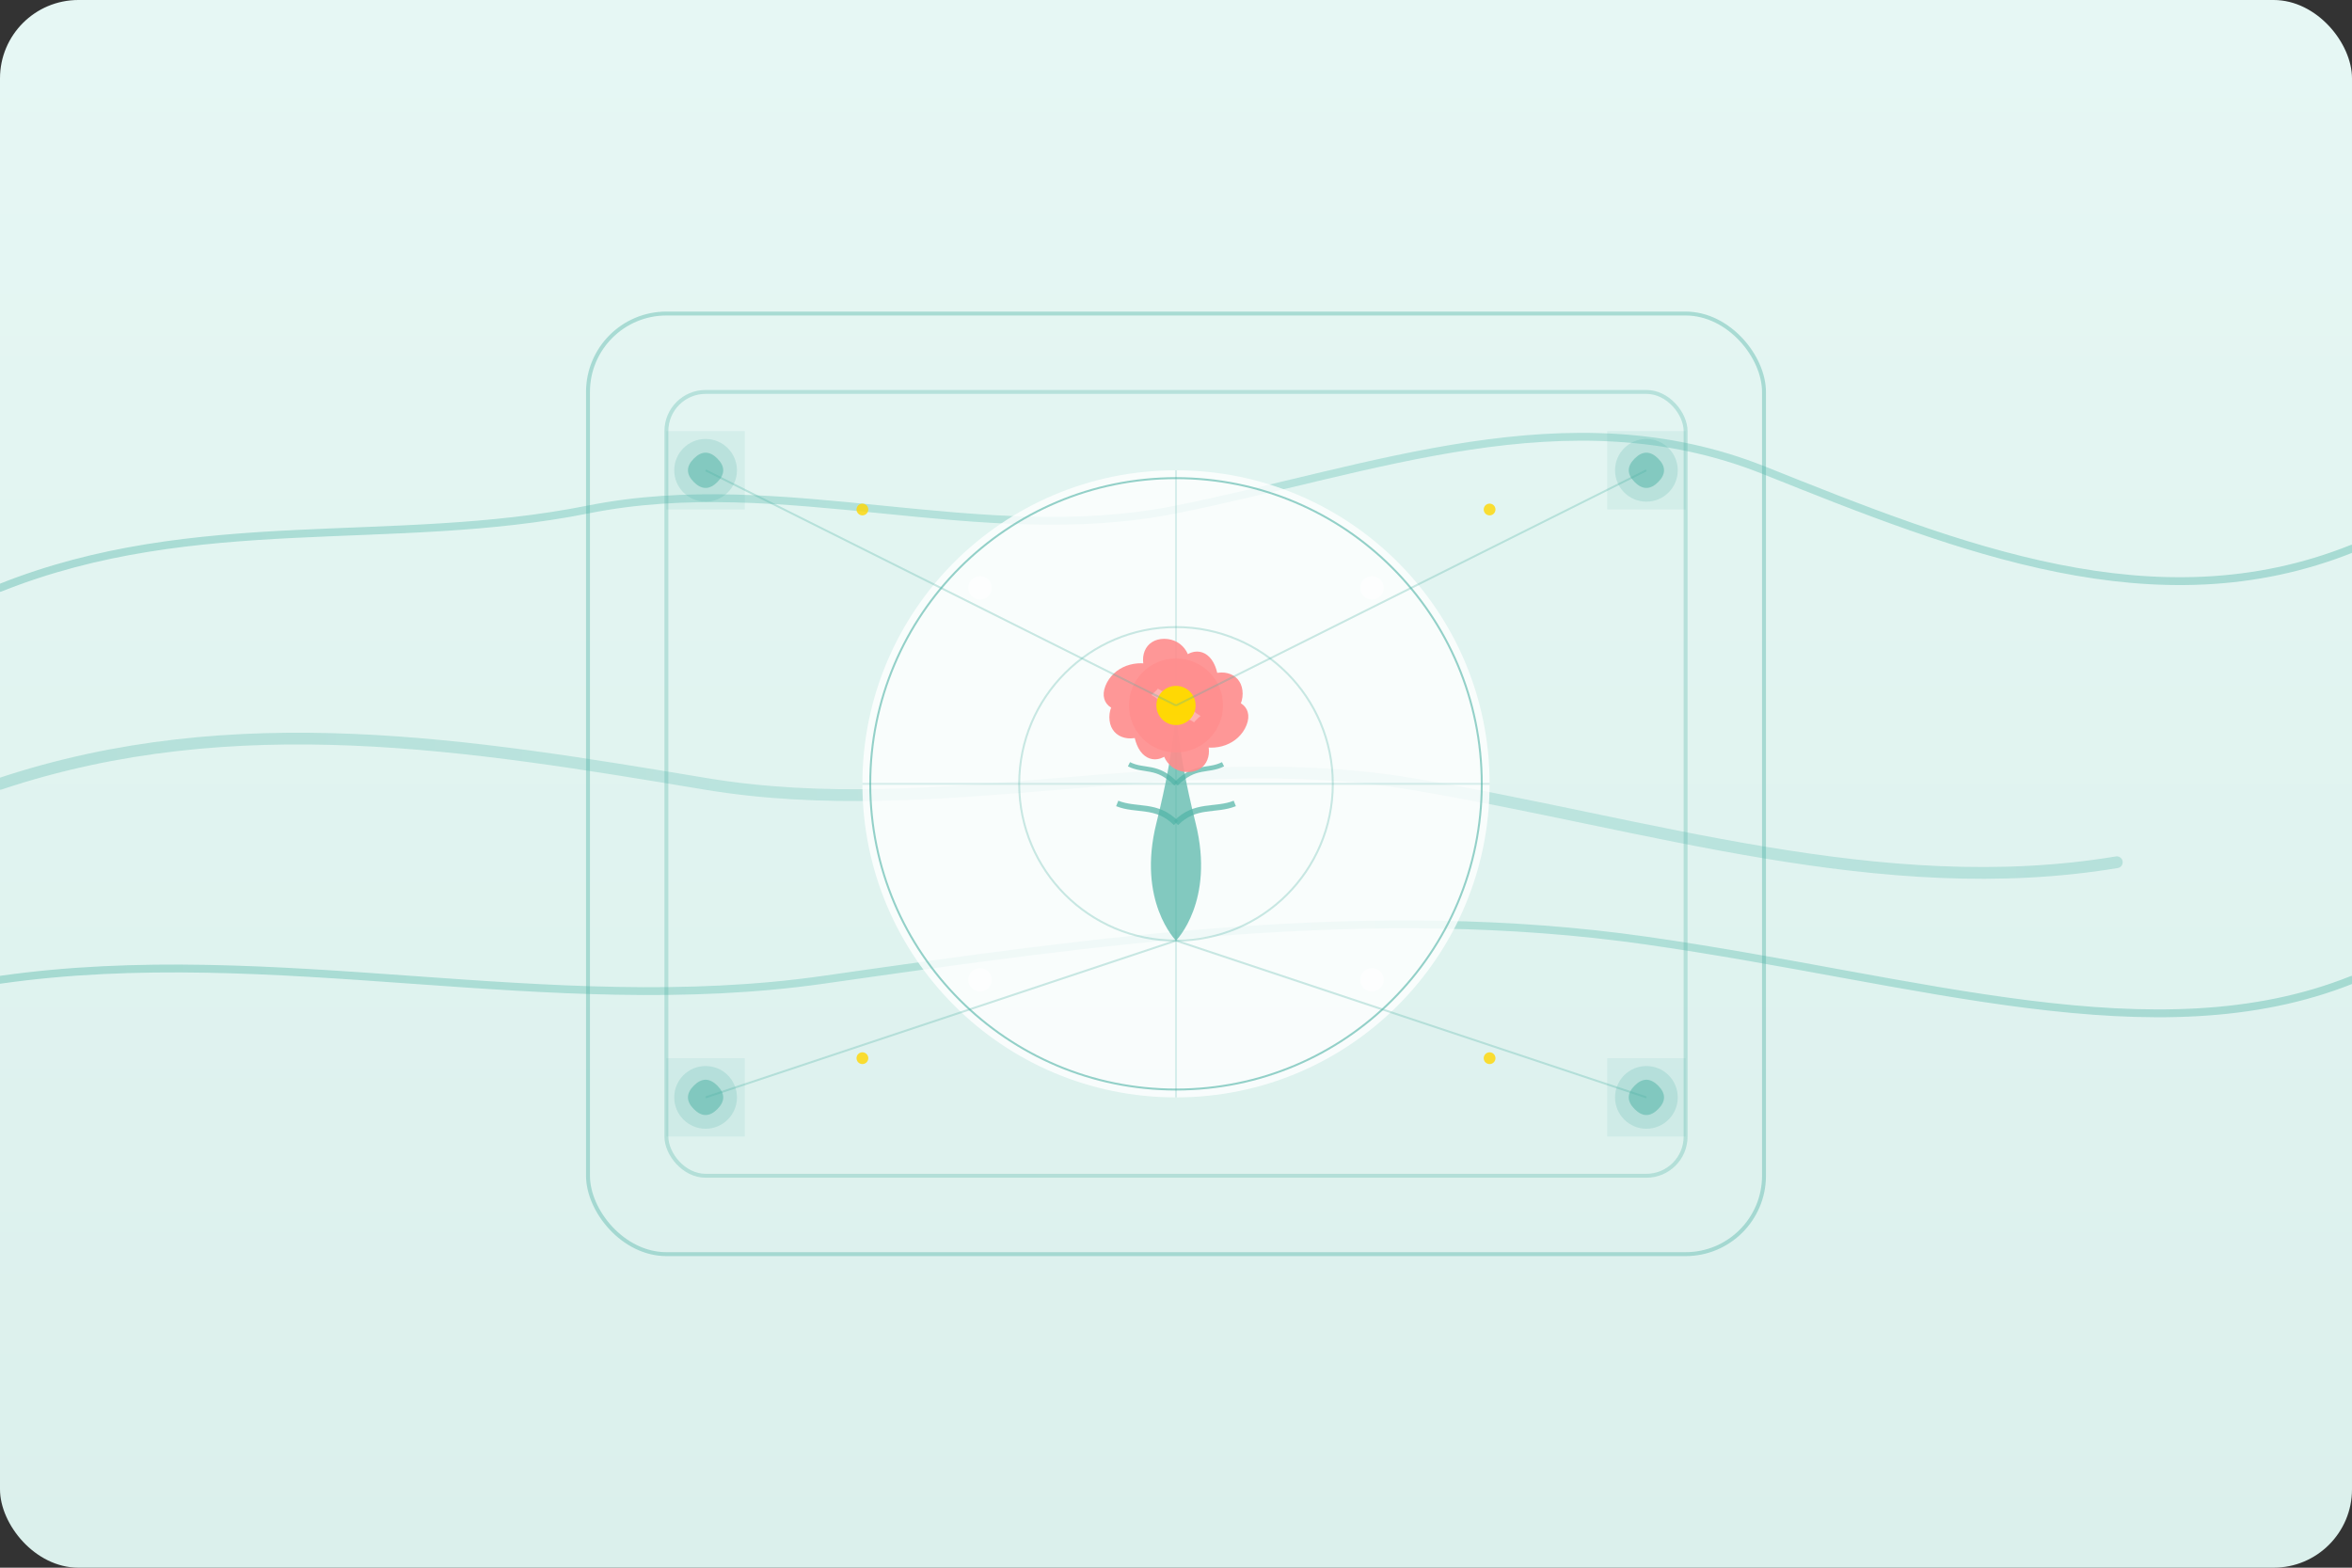 <?xml version="1.0" encoding="UTF-8"?>
<svg width="600" height="400" viewBox="0 0 600 400" fill="none" xmlns="http://www.w3.org/2000/svg">
  <rect x="0" y="0" width="600" height="400" fill="#333333" stroke="none"/>
  <!-- Soft gradient background -->
  <rect width="600" height="400" rx="20" fill="url(#paint0_linear)" />
  
  <!-- Soft organic wave patterns -->
  <path d="M0 150C50 130 100 140 150 130C200 120 250 140 300 130C350 120 400 100 450 120C500 140 550 160 600 140" 
        stroke="url(#waveGradient)" stroke-width="2" stroke-linecap="round" opacity="0.4" />
        
  <path d="M0 200C60 180 120 190 180 200C240 210 300 190 360 200C420 210 480 230 540 220C600 210" 
        stroke="url(#waveGradient)" stroke-width="3" stroke-linecap="round" opacity="0.3" />
        
  <path d="M0 250C70 240 140 260 210 250C280 240 350 230 420 240C490 250 550 270 600 250" 
        stroke="url(#waveGradient)" stroke-width="2" stroke-linecap="round" opacity="0.4" />
  
  <!-- Geometric frame surrounding organic elements -->
  <rect x="150" y="80" width="300" height="240" rx="20" stroke="#4EB3A5" stroke-width="1" stroke-opacity="0.4" fill="none" />
  <rect x="170" y="100" width="260" height="200" rx="10" stroke="#4EB3A5" stroke-width="1" stroke-opacity="0.3" fill="none" />
  
  <!-- Central element - combination of geometric and organic -->
  <g>
    <!-- Backdrop circle -->
    <circle cx="300" cy="200" r="80" fill="white" opacity="0.8" />
    <circle cx="300" cy="200" r="78" stroke="#4EB3A5" stroke-width="0.5" stroke-opacity="0.6" fill="none" />
    
    <!-- Geometric grid pattern -->
    <line x1="220" y1="200" x2="380" y2="200" stroke="#4EB3A5" stroke-width="0.5" stroke-opacity="0.2" />
    <line x1="300" y1="120" x2="300" y2="280" stroke="#4EB3A5" stroke-width="0.5" stroke-opacity="0.2" />
    <circle cx="300" cy="200" r="40" stroke="#4EB3A5" stroke-width="0.5" stroke-opacity="0.3" fill="none" />
    
    <!-- Organic tree/plant element -->
    <path d="M300 240C300 240 290 230 295 210C300 190 300 180 300 180C300 180 300 190 305 210C310 230 300 240 300 240Z" 
          fill="#4EB3A5" opacity="0.7" />
    
    <!-- Tree branches -->
    <path d="M300 210C305 205 310 207 315 205" stroke="#4EB3A5" stroke-width="1.5" stroke-opacity="0.7" />
    <path d="M300 200C305 195 308 197 312 195" stroke="#4EB3A5" stroke-width="1.2" stroke-opacity="0.7" />
    <path d="M300 210C295 205 290 207 285 205" stroke="#4EB3A5" stroke-width="1.5" stroke-opacity="0.7" />
    <path d="M300 200C295 195 292 197 288 195" stroke="#4EB3A5" stroke-width="1.2" stroke-opacity="0.7" />
    
    <!-- Flower blossom -->
    <g transform="translate(300, 180)">
      <circle cx="0" cy="0" r="12" fill="#FF9E9E" opacity="0.8" />
      
      <!-- Petals -->
      <g opacity="0.9">
        <path d="M0 -10C3 -15 8 -15 10 -10C12 -5 10 0 5 0C0 0 -2 -5 0 -10Z" fill="#FF8A8A" />
        <path d="M7 -7C12 -10 17 -8 17 -3C17 2 12 5 7 3C2 1 2 -4 7 -7Z" fill="#FF8A8A" />
        <path d="M10 0C15 -3 20 0 18 5C16 10 10 12 5 10C0 8 5 3 10 0Z" fill="#FF8A8A" />
        <path d="M7 7C10 12 8 17 3 17C-2 17 -5 12 -3 7C-1 2 4 2 7 7Z" fill="#FF8A8A" />
        <path d="M0 10C-3 15 -8 15 -10 10C-12 5 -10 0 -5 0C0 0 2 5 0 10Z" fill="#FF8A8A" />
        <path d="M-7 7C-12 10 -17 8 -17 3C-17 -2 -12 -5 -7 -3C-2 -1 -2 4 -7 7Z" fill="#FF8A8A" />
        <path d="M-10 0C-15 3 -20 0 -18 -5C-16 -10 -10 -12 -5 -10C0 -8 -5 -3 -10 0Z" fill="#FF8A8A" />
        <path d="M-7 -7C-10 -12 -8 -17 -3 -17C2 -17 5 -12 3 -7C1 -2 -4 -2 -7 -7Z" fill="#FF8A8A" />
      </g>
      
      <!-- Center -->
      <circle cx="0" cy="0" r="5" fill="#FFD700" />
    </g>
  </g>
  
  <!-- Decorative corner elements - combining geometric and organic -->
  <!-- Top left -->
  <g transform="translate(180, 120)">
    <rect x="-10" y="-10" width="20" height="20" fill="#4EB3A5" opacity="0.1" />
    <circle cx="0" cy="0" r="8" fill="#4EB3A5" opacity="0.2" />
    <path d="M-3 -3C-1 -5 1 -5 3 -3C5 -1 5 1 3 3C1 5 -1 5 -3 3C-5 1 -5 -1 -3 -3Z" fill="#4EB3A5" opacity="0.5" />
  </g>
  
  <!-- Top right -->
  <g transform="translate(420, 120)">
    <rect x="-10" y="-10" width="20" height="20" fill="#4EB3A5" opacity="0.1" />
    <circle cx="0" cy="0" r="8" fill="#4EB3A5" opacity="0.2" />
    <path d="M-3 -3C-1 -5 1 -5 3 -3C5 -1 5 1 3 3C1 5 -1 5 -3 3C-5 1 -5 -1 -3 -3Z" fill="#4EB3A5" opacity="0.5" />
  </g>
  
  <!-- Bottom left -->
  <g transform="translate(180, 280)">
    <rect x="-10" y="-10" width="20" height="20" fill="#4EB3A5" opacity="0.1" />
    <circle cx="0" cy="0" r="8" fill="#4EB3A5" opacity="0.2" />
    <path d="M-3 -3C-1 -5 1 -5 3 -3C5 -1 5 1 3 3C1 5 -1 5 -3 3C-5 1 -5 -1 -3 -3Z" fill="#4EB3A5" opacity="0.5" />
  </g>
  
  <!-- Bottom right -->
  <g transform="translate(420, 280)">
    <rect x="-10" y="-10" width="20" height="20" fill="#4EB3A5" opacity="0.1" />
    <circle cx="0" cy="0" r="8" fill="#4EB3A5" opacity="0.2" />
    <path d="M-3 -3C-1 -5 1 -5 3 -3C5 -1 5 1 3 3C1 5 -1 5 -3 3C-5 1 -5 -1 -3 -3Z" fill="#4EB3A5" opacity="0.5" />
  </g>
  
  <!-- Connection lines between elements -->
  <line x1="180" y1="120" x2="300" y2="180" stroke="#4EB3A5" stroke-width="0.5" stroke-opacity="0.3" />
  <line x1="420" y1="120" x2="300" y2="180" stroke="#4EB3A5" stroke-width="0.5" stroke-opacity="0.3" />
  <line x1="180" y1="280" x2="300" y2="240" stroke="#4EB3A5" stroke-width="0.5" stroke-opacity="0.3" />
  <line x1="420" y1="280" x2="300" y2="240" stroke="#4EB3A5" stroke-width="0.5" stroke-opacity="0.3" />
  
  <!-- Small decorative elements and sparkles -->
  <circle cx="250" cy="150" r="3" fill="white" opacity="0.6" />
  <circle cx="350" cy="150" r="3" fill="white" opacity="0.6" />
  <circle cx="250" cy="250" r="3" fill="white" opacity="0.6" />
  <circle cx="350" cy="250" r="3" fill="white" opacity="0.6" />
  
  <circle cx="220" cy="130" r="1.5" fill="#FFD700" opacity="0.8" />
  <circle cx="380" cy="130" r="1.5" fill="#FFD700" opacity="0.8" />
  <circle cx="220" cy="270" r="1.5" fill="#FFD700" opacity="0.8" />
  <circle cx="380" cy="270" r="1.5" fill="#FFD700" opacity="0.8" />
  
  <!-- Light effects -->
  <circle cx="300" cy="200" r="150" fill="url(#radialGlow)" opacity="0.2" />
  
  <!-- Gradient definitions -->
  <defs>
    <linearGradient id="paint0_linear" x1="300" y1="0" x2="300" y2="400" gradientUnits="userSpaceOnUse">
      <stop offset="0" stop-color="#E6F7F4" />
      <stop offset="1" stop-color="#DBF0EC" />
    </linearGradient>
    
    <linearGradient id="waveGradient" x1="0" y1="200" x2="600" y2="200" gradientUnits="userSpaceOnUse">
      <stop offset="0" stop-color="#4EB3A5" />
      <stop offset="0.5" stop-color="#73C8BD" />
      <stop offset="1" stop-color="#4EB3A5" />
    </linearGradient>
    
    <radialGradient id="radialGlow" cx="300" cy="200" r="150" gradientUnits="userSpaceOnUse">
      <stop offset="0" stop-color="white" stop-opacity="0.1" />
      <stop offset="1" stop-color="white" stop-opacity="0" />
    </radialGradient>
  </defs>
</svg>
